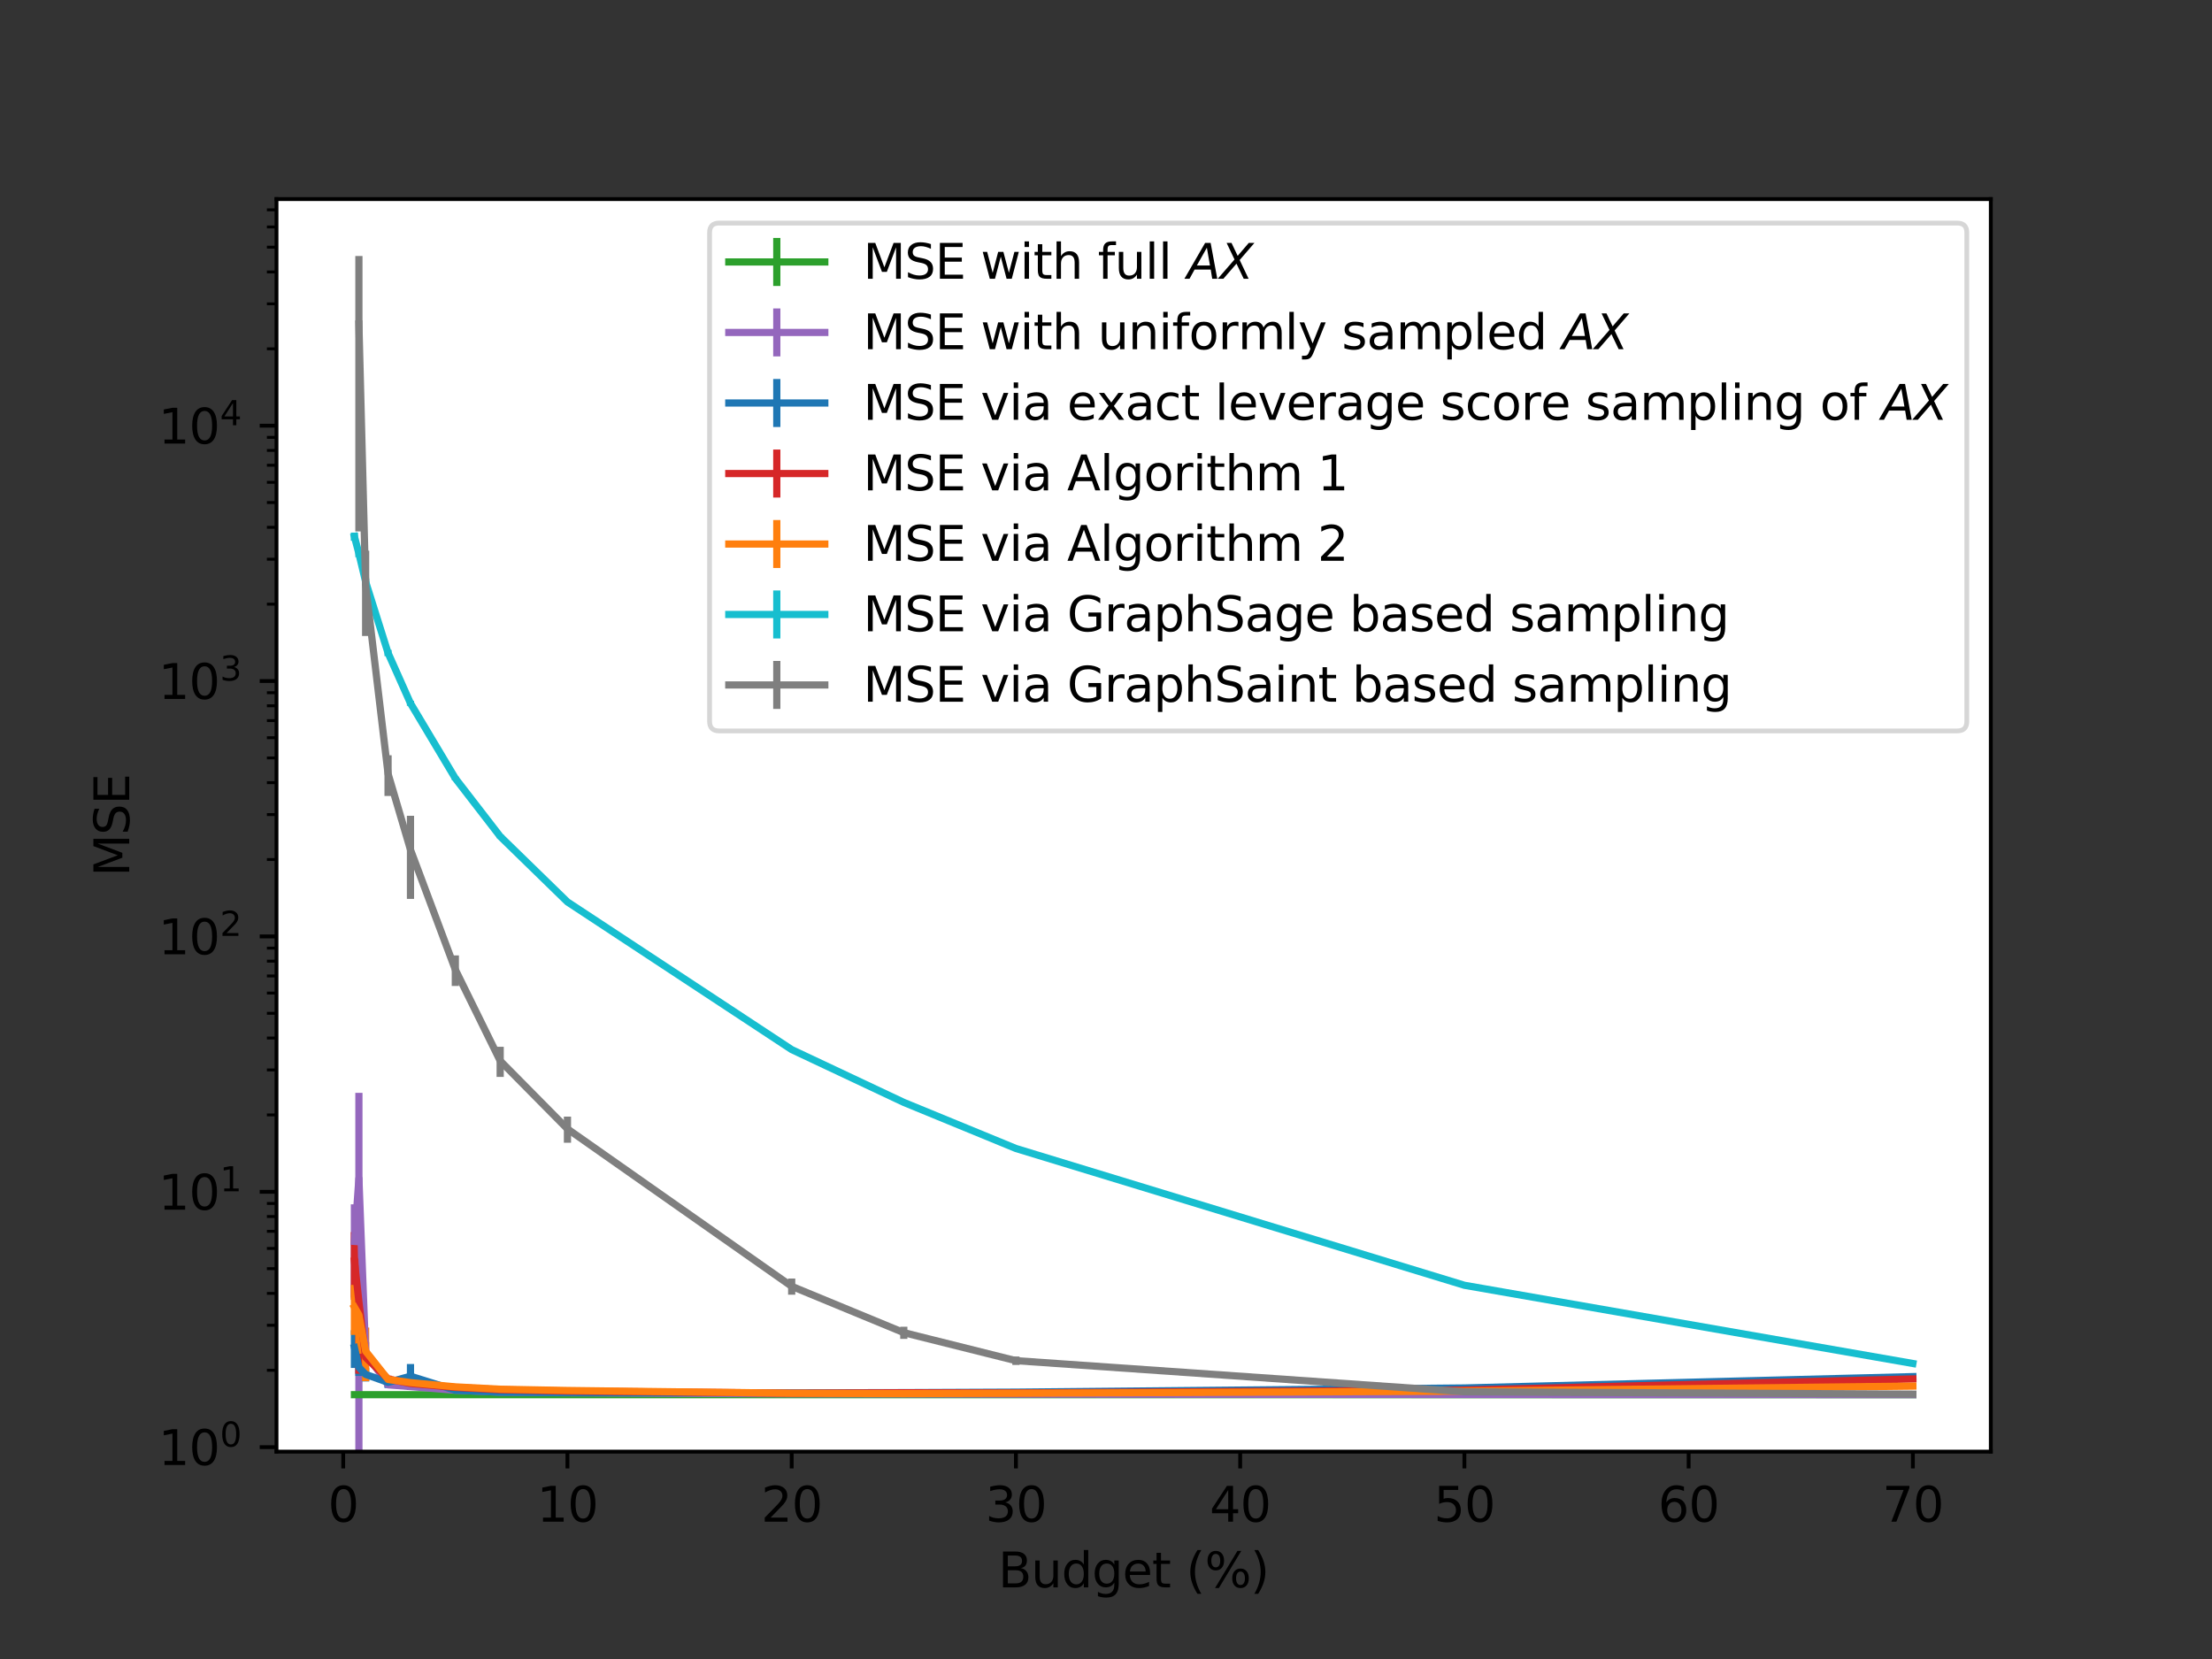 <?xml version="1.0" encoding="utf-8" standalone="no"?>
<!DOCTYPE svg PUBLIC "-//W3C//DTD SVG 1.1//EN"
  "http://www.w3.org/Graphics/SVG/1.1/DTD/svg11.dtd">
<svg height="345.6pt" version="1.1" viewBox="0 0 460.8 345.6" width="460.8pt" xmlns="http://www.w3.org/2000/svg" xmlns:xlink="http://www.w3.org/1999/xlink">
 <rect x="0" y="0" width="460.8" height="345.6" fill="#333333" stroke="none"/>
 <defs>
  <style type="text/css">*{stroke-linecap:butt;stroke-linejoin:round;}</style>
 </defs>
 <g id="figure_1">
  <g id="patch_1">
   <path d="M 0 345.6 
L 460.8 345.6 
L 460.8 0 
L 0 0 
z
" style="fill:none;"/>
  </g>
  <g id="axes_1">
   <g id="patch_2">
    <path d="M 57.6 302.4 
L 414.72 302.4 
L 414.72 41.472 
L 57.6 41.472 
z
" style="fill:#ffffff;"/>
   </g>
   <g id="matplotlib.axis_1">
    <g id="xtick_1">
     <g id="line2d_1">
      <defs>
       <path d="M 0 0 
L 0 3.5 
" id="m29a08ad132" style="stroke:#000000;stroke-width:0.8;"/>
      </defs>
      <g>
       <use style="stroke:#000000;stroke-width:0.8;" x="71.497" xlink:href="#m29a08ad132" y="302.4"/>
      </g>
     </g>
     <g id="text_1">
      <!-- 0 -->
      <g transform="translate(68.316 316.998)scale(0.1 -0.1)">
       <defs>
        <path d="M 2034 4250 
Q 1547 4250 1301 3770 
Q 1056 3291 1056 2328 
Q 1056 1369 1301 889 
Q 1547 409 2034 409 
Q 2525 409 2770 889 
Q 3016 1369 3016 2328 
Q 3016 3291 2770 3770 
Q 2525 4250 2034 4250 
z
M 2034 4750 
Q 2819 4750 3233 4129 
Q 3647 3509 3647 2328 
Q 3647 1150 3233 529 
Q 2819 -91 2034 -91 
Q 1250 -91 836 529 
Q 422 1150 422 2328 
Q 422 3509 836 4129 
Q 1250 4750 2034 4750 
z
" id="DejaVuSans-30" transform="scale(0.016)"/>
       </defs>
       <use xlink:href="#DejaVuSans-30"/>
      </g>
     </g>
    </g>
    <g id="xtick_2">
     <g id="line2d_2">
      <g>
       <use style="stroke:#000000;stroke-width:0.8;" x="118.21" xlink:href="#m29a08ad132" y="302.4"/>
      </g>
     </g>
     <g id="text_2">
      <!-- 10 -->
      <g transform="translate(111.847 316.998)scale(0.1 -0.1)">
       <defs>
        <path d="M 794 531 
L 1825 531 
L 1825 4091 
L 703 3866 
L 703 4441 
L 1819 4666 
L 2450 4666 
L 2450 531 
L 3481 531 
L 3481 0 
L 794 0 
L 794 531 
z
" id="DejaVuSans-31" transform="scale(0.016)"/>
       </defs>
       <use xlink:href="#DejaVuSans-31"/>
       <use x="63.623" xlink:href="#DejaVuSans-30"/>
      </g>
     </g>
    </g>
    <g id="xtick_3">
     <g id="line2d_3">
      <g>
       <use style="stroke:#000000;stroke-width:0.8;" x="164.923" xlink:href="#m29a08ad132" y="302.4"/>
      </g>
     </g>
     <g id="text_3">
      <!-- 20 -->
      <g transform="translate(158.56 316.998)scale(0.1 -0.1)">
       <defs>
        <path d="M 1228 531 
L 3431 531 
L 3431 0 
L 469 0 
L 469 531 
Q 828 903 1448 1529 
Q 2069 2156 2228 2338 
Q 2531 2678 2651 2914 
Q 2772 3150 2772 3378 
Q 2772 3750 2511 3984 
Q 2250 4219 1831 4219 
Q 1534 4219 1204 4116 
Q 875 4013 500 3803 
L 500 4441 
Q 881 4594 1212 4672 
Q 1544 4750 1819 4750 
Q 2544 4750 2975 4387 
Q 3406 4025 3406 3419 
Q 3406 3131 3298 2873 
Q 3191 2616 2906 2266 
Q 2828 2175 2409 1742 
Q 1991 1309 1228 531 
z
" id="DejaVuSans-32" transform="scale(0.016)"/>
       </defs>
       <use xlink:href="#DejaVuSans-32"/>
       <use x="63.623" xlink:href="#DejaVuSans-30"/>
      </g>
     </g>
    </g>
    <g id="xtick_4">
     <g id="line2d_4">
      <g>
       <use style="stroke:#000000;stroke-width:0.8;" x="211.636" xlink:href="#m29a08ad132" y="302.4"/>
      </g>
     </g>
     <g id="text_4">
      <!-- 30 -->
      <g transform="translate(205.273 316.998)scale(0.1 -0.1)">
       <defs>
        <path d="M 2597 2516 
Q 3050 2419 3304 2112 
Q 3559 1806 3559 1356 
Q 3559 666 3084 287 
Q 2609 -91 1734 -91 
Q 1441 -91 1130 -33 
Q 819 25 488 141 
L 488 750 
Q 750 597 1062 519 
Q 1375 441 1716 441 
Q 2309 441 2620 675 
Q 2931 909 2931 1356 
Q 2931 1769 2642 2001 
Q 2353 2234 1838 2234 
L 1294 2234 
L 1294 2753 
L 1863 2753 
Q 2328 2753 2575 2939 
Q 2822 3125 2822 3475 
Q 2822 3834 2567 4026 
Q 2313 4219 1838 4219 
Q 1578 4219 1281 4162 
Q 984 4106 628 3988 
L 628 4550 
Q 988 4650 1302 4700 
Q 1616 4750 1894 4750 
Q 2613 4750 3031 4423 
Q 3450 4097 3450 3541 
Q 3450 3153 3228 2886 
Q 3006 2619 2597 2516 
z
" id="DejaVuSans-33" transform="scale(0.016)"/>
       </defs>
       <use xlink:href="#DejaVuSans-33"/>
       <use x="63.623" xlink:href="#DejaVuSans-30"/>
      </g>
     </g>
    </g>
    <g id="xtick_5">
     <g id="line2d_5">
      <g>
       <use style="stroke:#000000;stroke-width:0.8;" x="258.349" xlink:href="#m29a08ad132" y="302.4"/>
      </g>
     </g>
     <g id="text_5">
      <!-- 40 -->
      <g transform="translate(251.986 316.998)scale(0.1 -0.1)">
       <defs>
        <path d="M 2419 4116 
L 825 1625 
L 2419 1625 
L 2419 4116 
z
M 2253 4666 
L 3047 4666 
L 3047 1625 
L 3713 1625 
L 3713 1100 
L 3047 1100 
L 3047 0 
L 2419 0 
L 2419 1100 
L 313 1100 
L 313 1709 
L 2253 4666 
z
" id="DejaVuSans-34" transform="scale(0.016)"/>
       </defs>
       <use xlink:href="#DejaVuSans-34"/>
       <use x="63.623" xlink:href="#DejaVuSans-30"/>
      </g>
     </g>
    </g>
    <g id="xtick_6">
     <g id="line2d_6">
      <g>
       <use style="stroke:#000000;stroke-width:0.8;" x="305.062" xlink:href="#m29a08ad132" y="302.4"/>
      </g>
     </g>
     <g id="text_6">
      <!-- 50 -->
      <g transform="translate(298.699 316.998)scale(0.1 -0.1)">
       <defs>
        <path d="M 691 4666 
L 3169 4666 
L 3169 4134 
L 1269 4134 
L 1269 2991 
Q 1406 3038 1543 3061 
Q 1681 3084 1819 3084 
Q 2600 3084 3056 2656 
Q 3513 2228 3513 1497 
Q 3513 744 3044 326 
Q 2575 -91 1722 -91 
Q 1428 -91 1123 -41 
Q 819 9 494 109 
L 494 744 
Q 775 591 1075 516 
Q 1375 441 1709 441 
Q 2250 441 2565 725 
Q 2881 1009 2881 1497 
Q 2881 1984 2565 2268 
Q 2250 2553 1709 2553 
Q 1456 2553 1204 2497 
Q 953 2441 691 2322 
L 691 4666 
z
" id="DejaVuSans-35" transform="scale(0.016)"/>
       </defs>
       <use xlink:href="#DejaVuSans-35"/>
       <use x="63.623" xlink:href="#DejaVuSans-30"/>
      </g>
     </g>
    </g>
    <g id="xtick_7">
     <g id="line2d_7">
      <g>
       <use style="stroke:#000000;stroke-width:0.8;" x="351.774" xlink:href="#m29a08ad132" y="302.4"/>
      </g>
     </g>
     <g id="text_7">
      <!-- 60 -->
      <g transform="translate(345.412 316.998)scale(0.1 -0.1)">
       <defs>
        <path d="M 2113 2584 
Q 1688 2584 1439 2293 
Q 1191 2003 1191 1497 
Q 1191 994 1439 701 
Q 1688 409 2113 409 
Q 2538 409 2786 701 
Q 3034 994 3034 1497 
Q 3034 2003 2786 2293 
Q 2538 2584 2113 2584 
z
M 3366 4563 
L 3366 3988 
Q 3128 4100 2886 4159 
Q 2644 4219 2406 4219 
Q 1781 4219 1451 3797 
Q 1122 3375 1075 2522 
Q 1259 2794 1537 2939 
Q 1816 3084 2150 3084 
Q 2853 3084 3261 2657 
Q 3669 2231 3669 1497 
Q 3669 778 3244 343 
Q 2819 -91 2113 -91 
Q 1303 -91 875 529 
Q 447 1150 447 2328 
Q 447 3434 972 4092 
Q 1497 4750 2381 4750 
Q 2619 4750 2861 4703 
Q 3103 4656 3366 4563 
z
" id="DejaVuSans-36" transform="scale(0.016)"/>
       </defs>
       <use xlink:href="#DejaVuSans-36"/>
       <use x="63.623" xlink:href="#DejaVuSans-30"/>
      </g>
     </g>
    </g>
    <g id="xtick_8">
     <g id="line2d_8">
      <g>
       <use style="stroke:#000000;stroke-width:0.8;" x="398.487" xlink:href="#m29a08ad132" y="302.4"/>
      </g>
     </g>
     <g id="text_8">
      <!-- 70 -->
      <g transform="translate(392.125 316.998)scale(0.1 -0.1)">
       <defs>
        <path d="M 525 4666 
L 3525 4666 
L 3525 4397 
L 1831 0 
L 1172 0 
L 2766 4134 
L 525 4134 
L 525 4666 
z
" id="DejaVuSans-37" transform="scale(0.016)"/>
       </defs>
       <use xlink:href="#DejaVuSans-37"/>
       <use x="63.623" xlink:href="#DejaVuSans-30"/>
      </g>
     </g>
    </g>
    <g id="text_9">
     <!-- Budget (%) -->
     <g transform="translate(207.934 330.677)scale(0.1 -0.1)">
      <defs>
       <path d="M 1259 2228 
L 1259 519 
L 2272 519 
Q 2781 519 3026 730 
Q 3272 941 3272 1375 
Q 3272 1813 3026 2020 
Q 2781 2228 2272 2228 
L 1259 2228 
z
M 1259 4147 
L 1259 2741 
L 2194 2741 
Q 2656 2741 2882 2914 
Q 3109 3088 3109 3444 
Q 3109 3797 2882 3972 
Q 2656 4147 2194 4147 
L 1259 4147 
z
M 628 4666 
L 2241 4666 
Q 2963 4666 3353 4366 
Q 3744 4066 3744 3513 
Q 3744 3084 3544 2831 
Q 3344 2578 2956 2516 
Q 3422 2416 3680 2098 
Q 3938 1781 3938 1306 
Q 3938 681 3513 340 
Q 3088 0 2303 0 
L 628 0 
L 628 4666 
z
" id="DejaVuSans-42" transform="scale(0.016)"/>
       <path d="M 544 1381 
L 544 3500 
L 1119 3500 
L 1119 1403 
Q 1119 906 1312 657 
Q 1506 409 1894 409 
Q 2359 409 2629 706 
Q 2900 1003 2900 1516 
L 2900 3500 
L 3475 3500 
L 3475 0 
L 2900 0 
L 2900 538 
Q 2691 219 2414 64 
Q 2138 -91 1772 -91 
Q 1169 -91 856 284 
Q 544 659 544 1381 
z
M 1991 3584 
L 1991 3584 
z
" id="DejaVuSans-75" transform="scale(0.016)"/>
       <path d="M 2906 2969 
L 2906 4863 
L 3481 4863 
L 3481 0 
L 2906 0 
L 2906 525 
Q 2725 213 2448 61 
Q 2172 -91 1784 -91 
Q 1150 -91 751 415 
Q 353 922 353 1747 
Q 353 2572 751 3078 
Q 1150 3584 1784 3584 
Q 2172 3584 2448 3432 
Q 2725 3281 2906 2969 
z
M 947 1747 
Q 947 1113 1208 752 
Q 1469 391 1925 391 
Q 2381 391 2643 752 
Q 2906 1113 2906 1747 
Q 2906 2381 2643 2742 
Q 2381 3103 1925 3103 
Q 1469 3103 1208 2742 
Q 947 2381 947 1747 
z
" id="DejaVuSans-64" transform="scale(0.016)"/>
       <path d="M 2906 1791 
Q 2906 2416 2648 2759 
Q 2391 3103 1925 3103 
Q 1463 3103 1205 2759 
Q 947 2416 947 1791 
Q 947 1169 1205 825 
Q 1463 481 1925 481 
Q 2391 481 2648 825 
Q 2906 1169 2906 1791 
z
M 3481 434 
Q 3481 -459 3084 -895 
Q 2688 -1331 1869 -1331 
Q 1566 -1331 1297 -1286 
Q 1028 -1241 775 -1147 
L 775 -588 
Q 1028 -725 1275 -790 
Q 1522 -856 1778 -856 
Q 2344 -856 2625 -561 
Q 2906 -266 2906 331 
L 2906 616 
Q 2728 306 2450 153 
Q 2172 0 1784 0 
Q 1141 0 747 490 
Q 353 981 353 1791 
Q 353 2603 747 3093 
Q 1141 3584 1784 3584 
Q 2172 3584 2450 3431 
Q 2728 3278 2906 2969 
L 2906 3500 
L 3481 3500 
L 3481 434 
z
" id="DejaVuSans-67" transform="scale(0.016)"/>
       <path d="M 3597 1894 
L 3597 1613 
L 953 1613 
Q 991 1019 1311 708 
Q 1631 397 2203 397 
Q 2534 397 2845 478 
Q 3156 559 3463 722 
L 3463 178 
Q 3153 47 2828 -22 
Q 2503 -91 2169 -91 
Q 1331 -91 842 396 
Q 353 884 353 1716 
Q 353 2575 817 3079 
Q 1281 3584 2069 3584 
Q 2775 3584 3186 3129 
Q 3597 2675 3597 1894 
z
M 3022 2063 
Q 3016 2534 2758 2815 
Q 2500 3097 2075 3097 
Q 1594 3097 1305 2825 
Q 1016 2553 972 2059 
L 3022 2063 
z
" id="DejaVuSans-65" transform="scale(0.016)"/>
       <path d="M 1172 4494 
L 1172 3500 
L 2356 3500 
L 2356 3053 
L 1172 3053 
L 1172 1153 
Q 1172 725 1289 603 
Q 1406 481 1766 481 
L 2356 481 
L 2356 0 
L 1766 0 
Q 1100 0 847 248 
Q 594 497 594 1153 
L 594 3053 
L 172 3053 
L 172 3500 
L 594 3500 
L 594 4494 
L 1172 4494 
z
" id="DejaVuSans-74" transform="scale(0.016)"/>
       <path id="DejaVuSans-20" transform="scale(0.016)"/>
       <path d="M 1984 4856 
Q 1566 4138 1362 3434 
Q 1159 2731 1159 2009 
Q 1159 1288 1364 580 
Q 1569 -128 1984 -844 
L 1484 -844 
Q 1016 -109 783 600 
Q 550 1309 550 2009 
Q 550 2706 781 3412 
Q 1013 4119 1484 4856 
L 1984 4856 
z
" id="DejaVuSans-28" transform="scale(0.016)"/>
       <path d="M 4653 2053 
Q 4381 2053 4226 1822 
Q 4072 1591 4072 1178 
Q 4072 772 4226 539 
Q 4381 306 4653 306 
Q 4919 306 5073 539 
Q 5228 772 5228 1178 
Q 5228 1588 5073 1820 
Q 4919 2053 4653 2053 
z
M 4653 2450 
Q 5147 2450 5437 2106 
Q 5728 1763 5728 1178 
Q 5728 594 5436 251 
Q 5144 -91 4653 -91 
Q 4153 -91 3862 251 
Q 3572 594 3572 1178 
Q 3572 1766 3864 2108 
Q 4156 2450 4653 2450 
z
M 1428 4353 
Q 1159 4353 1004 4120 
Q 850 3888 850 3481 
Q 850 3069 1003 2837 
Q 1156 2606 1428 2606 
Q 1700 2606 1854 2837 
Q 2009 3069 2009 3481 
Q 2009 3884 1853 4118 
Q 1697 4353 1428 4353 
z
M 4250 4750 
L 4750 4750 
L 1831 -91 
L 1331 -91 
L 4250 4750 
z
M 1428 4750 
Q 1922 4750 2215 4408 
Q 2509 4066 2509 3481 
Q 2509 2891 2217 2550 
Q 1925 2209 1428 2209 
Q 931 2209 642 2551 
Q 353 2894 353 3481 
Q 353 4063 643 4406 
Q 934 4750 1428 4750 
z
" id="DejaVuSans-25" transform="scale(0.016)"/>
       <path d="M 513 4856 
L 1013 4856 
Q 1481 4119 1714 3412 
Q 1947 2706 1947 2009 
Q 1947 1309 1714 600 
Q 1481 -109 1013 -844 
L 513 -844 
Q 928 -128 1133 580 
Q 1338 1288 1338 2009 
Q 1338 2731 1133 3434 
Q 928 4138 513 4856 
z
" id="DejaVuSans-29" transform="scale(0.016)"/>
      </defs>
      <use xlink:href="#DejaVuSans-42"/>
      <use x="68.604" xlink:href="#DejaVuSans-75"/>
      <use x="131.982" xlink:href="#DejaVuSans-64"/>
      <use x="195.459" xlink:href="#DejaVuSans-67"/>
      <use x="258.936" xlink:href="#DejaVuSans-65"/>
      <use x="320.459" xlink:href="#DejaVuSans-74"/>
      <use x="359.668" xlink:href="#DejaVuSans-20"/>
      <use x="391.455" xlink:href="#DejaVuSans-28"/>
      <use x="430.469" xlink:href="#DejaVuSans-25"/>
      <use x="525.488" xlink:href="#DejaVuSans-29"/>
     </g>
    </g>
   </g>
   <g id="matplotlib.axis_2">
    <g id="ytick_1">
     <g id="line2d_9">
      <defs>
       <path d="M 0 0 
L -3.5 0 
" id="m8a7a3ec3e4" style="stroke:#000000;stroke-width:0.8;"/>
      </defs>
      <g>
       <use style="stroke:#000000;stroke-width:0.8;" x="57.6" xlink:href="#m8a7a3ec3e4" y="301.467"/>
      </g>
     </g>
     <g id="text_10">
      <!-- $\mathdefault{10^{0}}$ -->
      <g transform="translate(33 305.266)scale(0.1 -0.1)">
       <use transform="translate(0 0.766)" xlink:href="#DejaVuSans-31"/>
       <use transform="translate(63.623 0.766)" xlink:href="#DejaVuSans-30"/>
       <use transform="translate(128.203 39.047)scale(0.7)" xlink:href="#DejaVuSans-30"/>
      </g>
     </g>
    </g>
    <g id="ytick_2">
     <g id="line2d_10">
      <g>
       <use style="stroke:#000000;stroke-width:0.8;" x="57.6" xlink:href="#m8a7a3ec3e4" y="248.269"/>
      </g>
     </g>
     <g id="text_11">
      <!-- $\mathdefault{10^{1}}$ -->
      <g transform="translate(33 252.069)scale(0.1 -0.1)">
       <use transform="translate(0 0.684)" xlink:href="#DejaVuSans-31"/>
       <use transform="translate(63.623 0.684)" xlink:href="#DejaVuSans-30"/>
       <use transform="translate(128.203 38.966)scale(0.7)" xlink:href="#DejaVuSans-31"/>
      </g>
     </g>
    </g>
    <g id="ytick_3">
     <g id="line2d_11">
      <g>
       <use style="stroke:#000000;stroke-width:0.8;" x="57.6" xlink:href="#m8a7a3ec3e4" y="195.072"/>
      </g>
     </g>
     <g id="text_12">
      <!-- $\mathdefault{10^{2}}$ -->
      <g transform="translate(33 198.871)scale(0.1 -0.1)">
       <use transform="translate(0 0.766)" xlink:href="#DejaVuSans-31"/>
       <use transform="translate(63.623 0.766)" xlink:href="#DejaVuSans-30"/>
       <use transform="translate(128.203 39.047)scale(0.7)" xlink:href="#DejaVuSans-32"/>
      </g>
     </g>
    </g>
    <g id="ytick_4">
     <g id="line2d_12">
      <g>
       <use style="stroke:#000000;stroke-width:0.8;" x="57.6" xlink:href="#m8a7a3ec3e4" y="141.874"/>
      </g>
     </g>
     <g id="text_13">
      <!-- $\mathdefault{10^{3}}$ -->
      <g transform="translate(33 145.674)scale(0.1 -0.1)">
       <use transform="translate(0 0.766)" xlink:href="#DejaVuSans-31"/>
       <use transform="translate(63.623 0.766)" xlink:href="#DejaVuSans-30"/>
       <use transform="translate(128.203 39.047)scale(0.7)" xlink:href="#DejaVuSans-33"/>
      </g>
     </g>
    </g>
    <g id="ytick_5">
     <g id="line2d_13">
      <g>
       <use style="stroke:#000000;stroke-width:0.8;" x="57.6" xlink:href="#m8a7a3ec3e4" y="88.677"/>
      </g>
     </g>
     <g id="text_14">
      <!-- $\mathdefault{10^{4}}$ -->
      <g transform="translate(33 92.476)scale(0.1 -0.1)">
       <use transform="translate(0 0.684)" xlink:href="#DejaVuSans-31"/>
       <use transform="translate(63.623 0.684)" xlink:href="#DejaVuSans-30"/>
       <use transform="translate(128.203 38.966)scale(0.7)" xlink:href="#DejaVuSans-34"/>
      </g>
     </g>
    </g>
    <g id="ytick_6">
     <g id="line2d_14">
      <defs>
       <path d="M 0 0 
L -2 0 
" id="ma5f8daaf90" style="stroke:#000000;stroke-width:0.6;"/>
      </defs>
      <g>
       <use style="stroke:#000000;stroke-width:0.6;" x="57.6" xlink:href="#ma5f8daaf90" y="285.453"/>
      </g>
     </g>
    </g>
    <g id="ytick_7">
     <g id="line2d_15">
      <g>
       <use style="stroke:#000000;stroke-width:0.6;" x="57.6" xlink:href="#ma5f8daaf90" y="276.085"/>
      </g>
     </g>
    </g>
    <g id="ytick_8">
     <g id="line2d_16">
      <g>
       <use style="stroke:#000000;stroke-width:0.6;" x="57.6" xlink:href="#ma5f8daaf90" y="269.439"/>
      </g>
     </g>
    </g>
    <g id="ytick_9">
     <g id="line2d_17">
      <g>
       <use style="stroke:#000000;stroke-width:0.6;" x="57.6" xlink:href="#ma5f8daaf90" y="264.283"/>
      </g>
     </g>
    </g>
    <g id="ytick_10">
     <g id="line2d_18">
      <g>
       <use style="stroke:#000000;stroke-width:0.6;" x="57.6" xlink:href="#ma5f8daaf90" y="260.071"/>
      </g>
     </g>
    </g>
    <g id="ytick_11">
     <g id="line2d_19">
      <g>
       <use style="stroke:#000000;stroke-width:0.6;" x="57.6" xlink:href="#ma5f8daaf90" y="256.51"/>
      </g>
     </g>
    </g>
    <g id="ytick_12">
     <g id="line2d_20">
      <g>
       <use style="stroke:#000000;stroke-width:0.6;" x="57.6" xlink:href="#ma5f8daaf90" y="253.425"/>
      </g>
     </g>
    </g>
    <g id="ytick_13">
     <g id="line2d_21">
      <g>
       <use style="stroke:#000000;stroke-width:0.6;" x="57.6" xlink:href="#ma5f8daaf90" y="250.704"/>
      </g>
     </g>
    </g>
    <g id="ytick_14">
     <g id="line2d_22">
      <g>
       <use style="stroke:#000000;stroke-width:0.6;" x="57.6" xlink:href="#ma5f8daaf90" y="232.255"/>
      </g>
     </g>
    </g>
    <g id="ytick_15">
     <g id="line2d_23">
      <g>
       <use style="stroke:#000000;stroke-width:0.6;" x="57.6" xlink:href="#ma5f8daaf90" y="222.888"/>
      </g>
     </g>
    </g>
    <g id="ytick_16">
     <g id="line2d_24">
      <g>
       <use style="stroke:#000000;stroke-width:0.6;" x="57.6" xlink:href="#ma5f8daaf90" y="216.241"/>
      </g>
     </g>
    </g>
    <g id="ytick_17">
     <g id="line2d_25">
      <g>
       <use style="stroke:#000000;stroke-width:0.6;" x="57.6" xlink:href="#ma5f8daaf90" y="211.086"/>
      </g>
     </g>
    </g>
    <g id="ytick_18">
     <g id="line2d_26">
      <g>
       <use style="stroke:#000000;stroke-width:0.6;" x="57.6" xlink:href="#ma5f8daaf90" y="206.874"/>
      </g>
     </g>
    </g>
    <g id="ytick_19">
     <g id="line2d_27">
      <g>
       <use style="stroke:#000000;stroke-width:0.6;" x="57.6" xlink:href="#ma5f8daaf90" y="203.312"/>
      </g>
     </g>
    </g>
    <g id="ytick_20">
     <g id="line2d_28">
      <g>
       <use style="stroke:#000000;stroke-width:0.6;" x="57.6" xlink:href="#ma5f8daaf90" y="200.227"/>
      </g>
     </g>
    </g>
    <g id="ytick_21">
     <g id="line2d_29">
      <g>
       <use style="stroke:#000000;stroke-width:0.6;" x="57.6" xlink:href="#ma5f8daaf90" y="197.506"/>
      </g>
     </g>
    </g>
    <g id="ytick_22">
     <g id="line2d_30">
      <g>
       <use style="stroke:#000000;stroke-width:0.6;" x="57.6" xlink:href="#ma5f8daaf90" y="179.058"/>
      </g>
     </g>
    </g>
    <g id="ytick_23">
     <g id="line2d_31">
      <g>
       <use style="stroke:#000000;stroke-width:0.6;" x="57.6" xlink:href="#ma5f8daaf90" y="169.69"/>
      </g>
     </g>
    </g>
    <g id="ytick_24">
     <g id="line2d_32">
      <g>
       <use style="stroke:#000000;stroke-width:0.6;" x="57.6" xlink:href="#ma5f8daaf90" y="163.044"/>
      </g>
     </g>
    </g>
    <g id="ytick_25">
     <g id="line2d_33">
      <g>
       <use style="stroke:#000000;stroke-width:0.6;" x="57.6" xlink:href="#ma5f8daaf90" y="157.888"/>
      </g>
     </g>
    </g>
    <g id="ytick_26">
     <g id="line2d_34">
      <g>
       <use style="stroke:#000000;stroke-width:0.6;" x="57.6" xlink:href="#ma5f8daaf90" y="153.676"/>
      </g>
     </g>
    </g>
    <g id="ytick_27">
     <g id="line2d_35">
      <g>
       <use style="stroke:#000000;stroke-width:0.6;" x="57.6" xlink:href="#ma5f8daaf90" y="150.115"/>
      </g>
     </g>
    </g>
    <g id="ytick_28">
     <g id="line2d_36">
      <g>
       <use style="stroke:#000000;stroke-width:0.6;" x="57.6" xlink:href="#ma5f8daaf90" y="147.03"/>
      </g>
     </g>
    </g>
    <g id="ytick_29">
     <g id="line2d_37">
      <g>
       <use style="stroke:#000000;stroke-width:0.6;" x="57.6" xlink:href="#ma5f8daaf90" y="144.309"/>
      </g>
     </g>
    </g>
    <g id="ytick_30">
     <g id="line2d_38">
      <g>
       <use style="stroke:#000000;stroke-width:0.6;" x="57.6" xlink:href="#ma5f8daaf90" y="125.86"/>
      </g>
     </g>
    </g>
    <g id="ytick_31">
     <g id="line2d_39">
      <g>
       <use style="stroke:#000000;stroke-width:0.6;" x="57.6" xlink:href="#ma5f8daaf90" y="116.493"/>
      </g>
     </g>
    </g>
    <g id="ytick_32">
     <g id="line2d_40">
      <g>
       <use style="stroke:#000000;stroke-width:0.6;" x="57.6" xlink:href="#ma5f8daaf90" y="109.846"/>
      </g>
     </g>
    </g>
    <g id="ytick_33">
     <g id="line2d_41">
      <g>
       <use style="stroke:#000000;stroke-width:0.6;" x="57.6" xlink:href="#ma5f8daaf90" y="104.691"/>
      </g>
     </g>
    </g>
    <g id="ytick_34">
     <g id="line2d_42">
      <g>
       <use style="stroke:#000000;stroke-width:0.6;" x="57.6" xlink:href="#ma5f8daaf90" y="100.479"/>
      </g>
     </g>
    </g>
    <g id="ytick_35">
     <g id="line2d_43">
      <g>
       <use style="stroke:#000000;stroke-width:0.6;" x="57.6" xlink:href="#ma5f8daaf90" y="96.917"/>
      </g>
     </g>
    </g>
    <g id="ytick_36">
     <g id="line2d_44">
      <g>
       <use style="stroke:#000000;stroke-width:0.6;" x="57.6" xlink:href="#ma5f8daaf90" y="93.832"/>
      </g>
     </g>
    </g>
    <g id="ytick_37">
     <g id="line2d_45">
      <g>
       <use style="stroke:#000000;stroke-width:0.6;" x="57.6" xlink:href="#ma5f8daaf90" y="91.111"/>
      </g>
     </g>
    </g>
    <g id="ytick_38">
     <g id="line2d_46">
      <g>
       <use style="stroke:#000000;stroke-width:0.6;" x="57.6" xlink:href="#ma5f8daaf90" y="72.663"/>
      </g>
     </g>
    </g>
    <g id="ytick_39">
     <g id="line2d_47">
      <g>
       <use style="stroke:#000000;stroke-width:0.6;" x="57.6" xlink:href="#ma5f8daaf90" y="63.295"/>
      </g>
     </g>
    </g>
    <g id="ytick_40">
     <g id="line2d_48">
      <g>
       <use style="stroke:#000000;stroke-width:0.6;" x="57.6" xlink:href="#ma5f8daaf90" y="56.649"/>
      </g>
     </g>
    </g>
    <g id="ytick_41">
     <g id="line2d_49">
      <g>
       <use style="stroke:#000000;stroke-width:0.6;" x="57.6" xlink:href="#ma5f8daaf90" y="51.493"/>
      </g>
     </g>
    </g>
    <g id="ytick_42">
     <g id="line2d_50">
      <g>
       <use style="stroke:#000000;stroke-width:0.6;" x="57.6" xlink:href="#ma5f8daaf90" y="47.281"/>
      </g>
     </g>
    </g>
    <g id="ytick_43">
     <g id="line2d_51">
      <g>
       <use style="stroke:#000000;stroke-width:0.6;" x="57.6" xlink:href="#ma5f8daaf90" y="43.72"/>
      </g>
     </g>
    </g>
    <g id="text_15">
     <!-- MSE -->
     <g transform="translate(26.92 182.584)rotate(-90)scale(0.1 -0.1)">
      <defs>
       <path d="M 628 4666 
L 1569 4666 
L 2759 1491 
L 3956 4666 
L 4897 4666 
L 4897 0 
L 4281 0 
L 4281 4097 
L 3078 897 
L 2444 897 
L 1241 4097 
L 1241 0 
L 628 0 
L 628 4666 
z
" id="DejaVuSans-4d" transform="scale(0.016)"/>
       <path d="M 3425 4513 
L 3425 3897 
Q 3066 4069 2747 4153 
Q 2428 4238 2131 4238 
Q 1616 4238 1336 4038 
Q 1056 3838 1056 3469 
Q 1056 3159 1242 3001 
Q 1428 2844 1947 2747 
L 2328 2669 
Q 3034 2534 3370 2195 
Q 3706 1856 3706 1288 
Q 3706 609 3251 259 
Q 2797 -91 1919 -91 
Q 1588 -91 1214 -16 
Q 841 59 441 206 
L 441 856 
Q 825 641 1194 531 
Q 1563 422 1919 422 
Q 2459 422 2753 634 
Q 3047 847 3047 1241 
Q 3047 1584 2836 1778 
Q 2625 1972 2144 2069 
L 1759 2144 
Q 1053 2284 737 2584 
Q 422 2884 422 3419 
Q 422 4038 858 4394 
Q 1294 4750 2059 4750 
Q 2388 4750 2728 4690 
Q 3069 4631 3425 4513 
z
" id="DejaVuSans-53" transform="scale(0.016)"/>
       <path d="M 628 4666 
L 3578 4666 
L 3578 4134 
L 1259 4134 
L 1259 2753 
L 3481 2753 
L 3481 2222 
L 1259 2222 
L 1259 531 
L 3634 531 
L 3634 0 
L 628 0 
L 628 4666 
z
" id="DejaVuSans-45" transform="scale(0.016)"/>
      </defs>
      <use xlink:href="#DejaVuSans-4d"/>
      <use x="86.279" xlink:href="#DejaVuSans-53"/>
      <use x="149.756" xlink:href="#DejaVuSans-45"/>
     </g>
    </g>
   </g>
   <g id="LineCollection_1">
    <path clip-path="url(#pd4f894c3d3)" d="M 73.833 290.54 
L 73.833 290.54 
" style="fill:none;stroke:#2ca02c;stroke-width:1.5;"/>
    <path clip-path="url(#pd4f894c3d3)" d="M 74.767 290.54 
L 74.767 290.54 
" style="fill:none;stroke:#2ca02c;stroke-width:1.5;"/>
    <path clip-path="url(#pd4f894c3d3)" d="M 76.168 290.54 
L 76.168 290.54 
" style="fill:none;stroke:#2ca02c;stroke-width:1.5;"/>
    <path clip-path="url(#pd4f894c3d3)" d="M 80.84 290.54 
L 80.84 290.54 
" style="fill:none;stroke:#2ca02c;stroke-width:1.5;"/>
    <path clip-path="url(#pd4f894c3d3)" d="M 85.511 290.54 
L 85.511 290.54 
" style="fill:none;stroke:#2ca02c;stroke-width:1.5;"/>
    <path clip-path="url(#pd4f894c3d3)" d="M 94.854 290.54 
L 94.854 290.54 
" style="fill:none;stroke:#2ca02c;stroke-width:1.5;"/>
    <path clip-path="url(#pd4f894c3d3)" d="M 104.196 290.54 
L 104.196 290.54 
" style="fill:none;stroke:#2ca02c;stroke-width:1.5;"/>
    <path clip-path="url(#pd4f894c3d3)" d="M 118.21 290.54 
L 118.21 290.54 
" style="fill:none;stroke:#2ca02c;stroke-width:1.5;"/>
    <path clip-path="url(#pd4f894c3d3)" d="M 164.923 290.54 
L 164.923 290.54 
" style="fill:none;stroke:#2ca02c;stroke-width:1.5;"/>
    <path clip-path="url(#pd4f894c3d3)" d="M 188.279 290.54 
L 188.279 290.54 
" style="fill:none;stroke:#2ca02c;stroke-width:1.5;"/>
    <path clip-path="url(#pd4f894c3d3)" d="M 211.636 290.54 
L 211.636 290.54 
" style="fill:none;stroke:#2ca02c;stroke-width:1.5;"/>
    <path clip-path="url(#pd4f894c3d3)" d="M 305.062 290.54 
L 305.062 290.54 
" style="fill:none;stroke:#2ca02c;stroke-width:1.5;"/>
    <path clip-path="url(#pd4f894c3d3)" d="M 398.487 290.54 
L 398.487 290.54 
" style="fill:none;stroke:#2ca02c;stroke-width:1.5;"/>
   </g>
   <g id="LineCollection_2">
    <path clip-path="url(#pd4f894c3d3)" d="M 73.833 270.3 
L 73.833 250.886 
" style="fill:none;stroke:#9467bd;stroke-width:1.5;"/>
    <path clip-path="url(#pd4f894c3d3)" d="M 74.767 346.6 
L 74.767 227.661 
" style="fill:none;stroke:#9467bd;stroke-width:1.5;"/>
    <path clip-path="url(#pd4f894c3d3)" d="M 76.168 284.416 
L 76.168 279.576 
" style="fill:none;stroke:#9467bd;stroke-width:1.5;"/>
    <path clip-path="url(#pd4f894c3d3)" d="M 80.84 288.952 
L 80.84 288.034 
" style="fill:none;stroke:#9467bd;stroke-width:1.5;"/>
    <path clip-path="url(#pd4f894c3d3)" d="M 85.511 289.212 
L 85.511 288.502 
" style="fill:none;stroke:#9467bd;stroke-width:1.5;"/>
    <path clip-path="url(#pd4f894c3d3)" d="M 94.854 289.881 
L 94.854 289.336 
" style="fill:none;stroke:#9467bd;stroke-width:1.5;"/>
    <path clip-path="url(#pd4f894c3d3)" d="M 104.196 290.203 
L 104.196 289.834 
" style="fill:none;stroke:#9467bd;stroke-width:1.5;"/>
    <path clip-path="url(#pd4f894c3d3)" d="M 118.21 290.24 
L 118.21 290.029 
" style="fill:none;stroke:#9467bd;stroke-width:1.5;"/>
    <path clip-path="url(#pd4f894c3d3)" d="M 164.923 290.408 
L 164.923 290.321 
" style="fill:none;stroke:#9467bd;stroke-width:1.5;"/>
    <path clip-path="url(#pd4f894c3d3)" d="M 188.279 290.438 
L 188.279 290.35 
" style="fill:none;stroke:#9467bd;stroke-width:1.5;"/>
    <path clip-path="url(#pd4f894c3d3)" d="M 211.636 290.45 
L 211.636 290.413 
" style="fill:none;stroke:#9467bd;stroke-width:1.5;"/>
    <path clip-path="url(#pd4f894c3d3)" d="M 305.062 290.51 
L 305.062 290.495 
" style="fill:none;stroke:#9467bd;stroke-width:1.5;"/>
    <path clip-path="url(#pd4f894c3d3)" d="M 398.487 290.526 
L 398.487 290.52 
" style="fill:none;stroke:#9467bd;stroke-width:1.5;"/>
   </g>
   <g id="LineCollection_3">
    <path clip-path="url(#pd4f894c3d3)" d="M 73.833 284.971 
L 73.833 277.122 
" style="fill:none;stroke:#1f77b4;stroke-width:1.5;"/>
    <path clip-path="url(#pd4f894c3d3)" d="M 74.767 286.627 
L 74.767 283.209 
" style="fill:none;stroke:#1f77b4;stroke-width:1.5;"/>
    <path clip-path="url(#pd4f894c3d3)" d="M 76.168 287.785 
L 76.168 284.925 
" style="fill:none;stroke:#1f77b4;stroke-width:1.5;"/>
    <path clip-path="url(#pd4f894c3d3)" d="M 80.84 289.147 
L 80.84 286.865 
" style="fill:none;stroke:#1f77b4;stroke-width:1.5;"/>
    <path clip-path="url(#pd4f894c3d3)" d="M 85.511 289.55 
L 85.511 284.145 
" style="fill:none;stroke:#1f77b4;stroke-width:1.5;"/>
    <path clip-path="url(#pd4f894c3d3)" d="M 94.854 289.893 
L 94.854 289.312 
" style="fill:none;stroke:#1f77b4;stroke-width:1.5;"/>
    <path clip-path="url(#pd4f894c3d3)" d="M 104.196 290.169 
L 104.196 289.88 
" style="fill:none;stroke:#1f77b4;stroke-width:1.5;"/>
    <path clip-path="url(#pd4f894c3d3)" d="M 118.21 290.246 
L 118.21 289.951 
" style="fill:none;stroke:#1f77b4;stroke-width:1.5;"/>
    <path clip-path="url(#pd4f894c3d3)" d="M 164.923 290.271 
L 164.923 290.046 
" style="fill:none;stroke:#1f77b4;stroke-width:1.5;"/>
    <path clip-path="url(#pd4f894c3d3)" d="M 188.279 290.234 
L 188.279 289.991 
" style="fill:none;stroke:#1f77b4;stroke-width:1.5;"/>
    <path clip-path="url(#pd4f894c3d3)" d="M 211.636 290.123 
L 211.636 289.9 
" style="fill:none;stroke:#1f77b4;stroke-width:1.5;"/>
    <path clip-path="url(#pd4f894c3d3)" d="M 305.062 289.245 
L 305.062 289.033 
" style="fill:none;stroke:#1f77b4;stroke-width:1.5;"/>
    <path clip-path="url(#pd4f894c3d3)" d="M 398.487 286.947 
L 398.487 286.6 
" style="fill:none;stroke:#1f77b4;stroke-width:1.5;"/>
   </g>
   <g id="LineCollection_4">
    <path clip-path="url(#pd4f894c3d3)" d="M 73.833 270.784 
L 73.833 256.673 
" style="fill:none;stroke:#d62728;stroke-width:1.5;"/>
    <path clip-path="url(#pd4f894c3d3)" d="M 74.767 286.181 
L 74.767 262.171 
" style="fill:none;stroke:#d62728;stroke-width:1.5;"/>
    <path clip-path="url(#pd4f894c3d3)" d="M 76.168 284.314 
L 76.168 281.314 
" style="fill:none;stroke:#d62728;stroke-width:1.5;"/>
    <path clip-path="url(#pd4f894c3d3)" d="M 80.84 287.974 
L 80.84 286.574 
" style="fill:none;stroke:#d62728;stroke-width:1.5;"/>
    <path clip-path="url(#pd4f894c3d3)" d="M 85.511 288.54 
L 85.511 287.856 
" style="fill:none;stroke:#d62728;stroke-width:1.5;"/>
    <path clip-path="url(#pd4f894c3d3)" d="M 94.854 289.251 
L 94.854 288.792 
" style="fill:none;stroke:#d62728;stroke-width:1.5;"/>
    <path clip-path="url(#pd4f894c3d3)" d="M 104.196 289.694 
L 104.196 289.321 
" style="fill:none;stroke:#d62728;stroke-width:1.5;"/>
    <path clip-path="url(#pd4f894c3d3)" d="M 118.21 289.95 
L 118.21 289.631 
" style="fill:none;stroke:#d62728;stroke-width:1.5;"/>
    <path clip-path="url(#pd4f894c3d3)" d="M 164.923 290.304 
L 164.923 290.16 
" style="fill:none;stroke:#d62728;stroke-width:1.5;"/>
    <path clip-path="url(#pd4f894c3d3)" d="M 188.279 290.298 
L 188.279 289.965 
" style="fill:none;stroke:#d62728;stroke-width:1.5;"/>
    <path clip-path="url(#pd4f894c3d3)" d="M 211.636 290.28 
L 211.636 290.065 
" style="fill:none;stroke:#d62728;stroke-width:1.5;"/>
    <path clip-path="url(#pd4f894c3d3)" d="M 305.062 289.688 
L 305.062 289.459 
" style="fill:none;stroke:#d62728;stroke-width:1.5;"/>
    <path clip-path="url(#pd4f894c3d3)" d="M 398.487 287.476 
L 398.487 287.043 
" style="fill:none;stroke:#d62728;stroke-width:1.5;"/>
   </g>
   <g id="LineCollection_5">
    <path clip-path="url(#pd4f894c3d3)" d="M 73.833 278.094 
L 73.833 267.665 
" style="fill:none;stroke:#ff7f0e;stroke-width:1.5;"/>
    <path clip-path="url(#pd4f894c3d3)" d="M 74.767 281.993 
L 74.767 267.95 
" style="fill:none;stroke:#ff7f0e;stroke-width:1.5;"/>
    <path clip-path="url(#pd4f894c3d3)" d="M 76.168 287.729 
L 76.168 276.554 
" style="fill:none;stroke:#ff7f0e;stroke-width:1.5;"/>
    <path clip-path="url(#pd4f894c3d3)" d="M 80.84 287.907 
L 80.84 286.829 
" style="fill:none;stroke:#ff7f0e;stroke-width:1.5;"/>
    <path clip-path="url(#pd4f894c3d3)" d="M 85.511 288.547 
L 85.511 287.52 
" style="fill:none;stroke:#ff7f0e;stroke-width:1.5;"/>
    <path clip-path="url(#pd4f894c3d3)" d="M 94.854 289.169 
L 94.854 288.645 
" style="fill:none;stroke:#ff7f0e;stroke-width:1.5;"/>
    <path clip-path="url(#pd4f894c3d3)" d="M 104.196 289.6 
L 104.196 289.196 
" style="fill:none;stroke:#ff7f0e;stroke-width:1.5;"/>
    <path clip-path="url(#pd4f894c3d3)" d="M 118.21 289.851 
L 118.21 289.476 
" style="fill:none;stroke:#ff7f0e;stroke-width:1.5;"/>
    <path clip-path="url(#pd4f894c3d3)" d="M 164.923 290.3 
L 164.923 290.18 
" style="fill:none;stroke:#ff7f0e;stroke-width:1.5;"/>
    <path clip-path="url(#pd4f894c3d3)" d="M 188.279 290.353 
L 188.279 290.27 
" style="fill:none;stroke:#ff7f0e;stroke-width:1.5;"/>
    <path clip-path="url(#pd4f894c3d3)" d="M 211.636 290.307 
L 211.636 290.169 
" style="fill:none;stroke:#ff7f0e;stroke-width:1.5;"/>
    <path clip-path="url(#pd4f894c3d3)" d="M 305.062 289.924 
L 305.062 289.696 
" style="fill:none;stroke:#ff7f0e;stroke-width:1.5;"/>
    <path clip-path="url(#pd4f894c3d3)" d="M 398.487 288.857 
L 398.487 288.643 
" style="fill:none;stroke:#ff7f0e;stroke-width:1.5;"/>
   </g>
   <g id="LineCollection_6">
    <path clip-path="url(#pd4f894c3d3)" d="M 73.833 112.644 
L 73.833 110.944 
" style="fill:none;stroke:#17becf;stroke-width:1.5;"/>
    <path clip-path="url(#pd4f894c3d3)" d="M 74.767 116.056 
L 74.767 114.579 
" style="fill:none;stroke:#17becf;stroke-width:1.5;"/>
    <path clip-path="url(#pd4f894c3d3)" d="M 76.168 121.91 
L 76.168 120.508 
" style="fill:none;stroke:#17becf;stroke-width:1.5;"/>
    <path clip-path="url(#pd4f894c3d3)" d="M 80.84 136.682 
L 80.84 135.387 
" style="fill:none;stroke:#17becf;stroke-width:1.5;"/>
    <path clip-path="url(#pd4f894c3d3)" d="M 85.511 147.035 
L 85.511 145.985 
" style="fill:none;stroke:#17becf;stroke-width:1.5;"/>
    <path clip-path="url(#pd4f894c3d3)" d="M 94.854 162.51 
L 94.854 161.781 
" style="fill:none;stroke:#17becf;stroke-width:1.5;"/>
    <path clip-path="url(#pd4f894c3d3)" d="M 104.196 174.599 
L 104.196 173.88 
" style="fill:none;stroke:#17becf;stroke-width:1.5;"/>
    <path clip-path="url(#pd4f894c3d3)" d="M 118.21 188.189 
L 118.21 187.595 
" style="fill:none;stroke:#17becf;stroke-width:1.5;"/>
    <path clip-path="url(#pd4f894c3d3)" d="M 164.923 218.948 
L 164.923 218.351 
" style="fill:none;stroke:#17becf;stroke-width:1.5;"/>
    <path clip-path="url(#pd4f894c3d3)" d="M 188.279 229.895 
L 188.279 229.405 
" style="fill:none;stroke:#17becf;stroke-width:1.5;"/>
    <path clip-path="url(#pd4f894c3d3)" d="M 211.636 239.477 
L 211.636 239.028 
" style="fill:none;stroke:#17becf;stroke-width:1.5;"/>
    <path clip-path="url(#pd4f894c3d3)" d="M 305.062 267.902 
L 305.062 267.591 
" style="fill:none;stroke:#17becf;stroke-width:1.5;"/>
    <path clip-path="url(#pd4f894c3d3)" d="M 398.487 284.115 
L 398.487 283.97 
" style="fill:none;stroke:#17becf;stroke-width:1.5;"/>
   </g>
   <g id="LineCollection_7">
    <path clip-path="url(#pd4f894c3d3)" d="M 74.767 110.709 
L 74.767 53.332 
" style="fill:none;stroke:#7f7f7f;stroke-width:1.5;"/>
    <path clip-path="url(#pd4f894c3d3)" d="M 76.168 132.494 
L 76.168 114.718 
" style="fill:none;stroke:#7f7f7f;stroke-width:1.5;"/>
    <path clip-path="url(#pd4f894c3d3)" d="M 80.84 165.812 
L 80.84 157.332 
" style="fill:none;stroke:#7f7f7f;stroke-width:1.5;"/>
    <path clip-path="url(#pd4f894c3d3)" d="M 85.511 187.257 
L 85.511 169.942 
" style="fill:none;stroke:#7f7f7f;stroke-width:1.5;"/>
    <path clip-path="url(#pd4f894c3d3)" d="M 94.854 205.399 
L 94.854 199.027 
" style="fill:none;stroke:#7f7f7f;stroke-width:1.5;"/>
    <path clip-path="url(#pd4f894c3d3)" d="M 104.196 224.336 
L 104.196 218.063 
" style="fill:none;stroke:#7f7f7f;stroke-width:1.5;"/>
    <path clip-path="url(#pd4f894c3d3)" d="M 118.21 238.057 
L 118.21 232.607 
" style="fill:none;stroke:#7f7f7f;stroke-width:1.5;"/>
    <path clip-path="url(#pd4f894c3d3)" d="M 164.923 269.712 
L 164.923 266.343 
" style="fill:none;stroke:#7f7f7f;stroke-width:1.5;"/>
    <path clip-path="url(#pd4f894c3d3)" d="M 188.279 278.916 
L 188.279 276.377 
" style="fill:none;stroke:#7f7f7f;stroke-width:1.5;"/>
    <path clip-path="url(#pd4f894c3d3)" d="M 211.636 284.348 
L 211.636 282.592 
" style="fill:none;stroke:#7f7f7f;stroke-width:1.5;"/>
    <path clip-path="url(#pd4f894c3d3)" d="M 305.062 290.016 
L 305.062 289.856 
" style="fill:none;stroke:#7f7f7f;stroke-width:1.5;"/>
    <path clip-path="url(#pd4f894c3d3)" d="M 398.487 290.432 
L 398.487 290.411 
" style="fill:none;stroke:#7f7f7f;stroke-width:1.5;"/>
   </g>
   <g id="line2d_52">
    <path clip-path="url(#pd4f894c3d3)" d="M 73.833 290.54 
L 74.767 290.54 
L 76.168 290.54 
L 80.84 290.54 
L 85.511 290.54 
L 94.854 290.54 
L 104.196 290.54 
L 118.21 290.54 
L 164.923 290.54 
L 188.279 290.54 
L 211.636 290.54 
L 305.062 290.54 
L 398.487 290.54 
" style="fill:none;stroke:#2ca02c;stroke-linecap:square;stroke-width:1.5;"/>
   </g>
   <g id="line2d_53">
    <path clip-path="url(#pd4f894c3d3)" d="M 73.833 258.611 
L 74.767 245.514 
L 76.168 281.869 
L 80.84 288.488 
L 85.511 288.854 
L 94.854 289.607 
L 104.196 290.018 
L 118.21 290.134 
L 164.923 290.364 
L 188.279 290.394 
L 211.636 290.432 
L 305.062 290.502 
L 398.487 290.523 
" style="fill:none;stroke:#9467bd;stroke-linecap:square;stroke-width:1.5;"/>
   </g>
   <g id="line2d_54">
    <path clip-path="url(#pd4f894c3d3)" d="M 73.833 280.715 
L 74.767 284.855 
L 76.168 286.311 
L 80.84 287.978 
L 85.511 286.69 
L 94.854 289.601 
L 104.196 290.024 
L 118.21 290.098 
L 164.923 290.158 
L 188.279 290.112 
L 211.636 290.011 
L 305.062 289.139 
L 398.487 286.773 
" style="fill:none;stroke:#1f77b4;stroke-linecap:square;stroke-width:1.5;"/>
   </g>
   <g id="line2d_55">
    <path clip-path="url(#pd4f894c3d3)" d="M 73.833 262.667 
L 74.767 271.188 
L 76.168 282.765 
L 80.84 287.264 
L 85.511 288.196 
L 94.854 289.02 
L 104.196 289.507 
L 118.21 289.79 
L 164.923 290.232 
L 188.279 290.131 
L 211.636 290.172 
L 305.062 289.573 
L 398.487 287.259 
" style="fill:none;stroke:#d62728;stroke-linecap:square;stroke-width:1.5;"/>
   </g>
   <g id="line2d_56">
    <path clip-path="url(#pd4f894c3d3)" d="M 73.833 272.296 
L 74.767 273.921 
L 76.168 281.472 
L 80.84 287.362 
L 85.511 288.028 
L 94.854 288.906 
L 104.196 289.397 
L 118.21 289.663 
L 164.923 290.24 
L 188.279 290.311 
L 211.636 290.238 
L 305.062 289.809 
L 398.487 288.75 
" style="fill:none;stroke:#ff7f0e;stroke-linecap:square;stroke-width:1.5;"/>
   </g>
   <g id="line2d_57">
    <path clip-path="url(#pd4f894c3d3)" d="M 73.833 111.778 
L 74.767 115.306 
L 76.168 121.199 
L 80.84 136.026 
L 85.511 146.504 
L 94.854 162.143 
L 104.196 174.237 
L 118.21 187.89 
L 164.923 218.648 
L 188.279 229.649 
L 211.636 239.252 
L 305.062 267.746 
L 398.487 284.042 
" style="fill:none;stroke:#17becf;stroke-linecap:square;stroke-width:1.5;"/>
   </g>
   <g id="line2d_58">
    <path clip-path="url(#pd4f894c3d3)" d="M 74.767 67.495 
L 76.168 121.937 
L 80.84 161.185 
L 85.511 177.014 
L 94.854 201.994 
L 104.196 220.987 
L 118.21 235.172 
L 164.923 267.966 
L 188.279 277.612 
L 211.636 283.453 
L 305.062 289.936 
L 398.487 290.422 
" style="fill:none;stroke:#7f7f7f;stroke-linecap:square;stroke-width:1.5;"/>
   </g>
   <g id="patch_3">
    <path d="M 57.6 302.4 
L 57.6 41.472 
" style="fill:none;stroke:#000000;stroke-linecap:square;stroke-linejoin:miter;stroke-width:0.8;"/>
   </g>
   <g id="patch_4">
    <path d="M 414.72 302.4 
L 414.72 41.472 
" style="fill:none;stroke:#000000;stroke-linecap:square;stroke-linejoin:miter;stroke-width:0.8;"/>
   </g>
   <g id="patch_5">
    <path d="M 57.6 302.4 
L 414.72 302.4 
" style="fill:none;stroke:#000000;stroke-linecap:square;stroke-linejoin:miter;stroke-width:0.8;"/>
   </g>
   <g id="patch_6">
    <path d="M 57.6 41.472 
L 414.72 41.472 
" style="fill:none;stroke:#000000;stroke-linecap:square;stroke-linejoin:miter;stroke-width:0.8;"/>
   </g>
   <g id="legend_1">
    <g id="patch_7">
     <path d="M 149.82 152.263 
L 407.72 152.263 
Q 409.72 152.263 409.72 150.263 
L 409.72 48.472 
Q 409.72 46.472 407.72 46.472 
L 149.82 46.472 
Q 147.82 46.472 147.82 48.472 
L 147.82 150.263 
Q 147.82 152.263 149.82 152.263 
z
" style="fill:#ffffff;opacity:0.8;stroke:#cccccc;stroke-linejoin:miter;"/>
    </g>
    <g id="LineCollection_8">
     <path d="M 161.82 59.57 
L 161.82 49.57 
" style="fill:none;stroke:#2ca02c;stroke-width:1.5;"/>
    </g>
    <g id="line2d_59">
     <path d="M 151.82 54.57 
L 171.82 54.57 
" style="fill:none;stroke:#2ca02c;stroke-linecap:square;stroke-width:1.5;"/>
    </g>
    <g id="line2d_60"/>
    <g id="text_16">
     <!-- MSE with full $AX$ -->
     <g transform="translate(179.82 58.07)scale(0.1 -0.1)">
      <defs>
       <path d="M 269 3500 
L 844 3500 
L 1563 769 
L 2278 3500 
L 2956 3500 
L 3675 769 
L 4391 3500 
L 4966 3500 
L 4050 0 
L 3372 0 
L 2619 2869 
L 1863 0 
L 1184 0 
L 269 3500 
z
" id="DejaVuSans-77" transform="scale(0.016)"/>
       <path d="M 603 3500 
L 1178 3500 
L 1178 0 
L 603 0 
L 603 3500 
z
M 603 4863 
L 1178 4863 
L 1178 4134 
L 603 4134 
L 603 4863 
z
" id="DejaVuSans-69" transform="scale(0.016)"/>
       <path d="M 3513 2113 
L 3513 0 
L 2938 0 
L 2938 2094 
Q 2938 2591 2744 2837 
Q 2550 3084 2163 3084 
Q 1697 3084 1428 2787 
Q 1159 2491 1159 1978 
L 1159 0 
L 581 0 
L 581 4863 
L 1159 4863 
L 1159 2956 
Q 1366 3272 1645 3428 
Q 1925 3584 2291 3584 
Q 2894 3584 3203 3211 
Q 3513 2838 3513 2113 
z
" id="DejaVuSans-68" transform="scale(0.016)"/>
       <path d="M 2375 4863 
L 2375 4384 
L 1825 4384 
Q 1516 4384 1395 4259 
Q 1275 4134 1275 3809 
L 1275 3500 
L 2222 3500 
L 2222 3053 
L 1275 3053 
L 1275 0 
L 697 0 
L 697 3053 
L 147 3053 
L 147 3500 
L 697 3500 
L 697 3744 
Q 697 4328 969 4595 
Q 1241 4863 1831 4863 
L 2375 4863 
z
" id="DejaVuSans-66" transform="scale(0.016)"/>
       <path d="M 603 4863 
L 1178 4863 
L 1178 0 
L 603 0 
L 603 4863 
z
" id="DejaVuSans-6c" transform="scale(0.016)"/>
       <path d="M 2356 4666 
L 3072 4666 
L 3938 0 
L 3278 0 
L 3084 1197 
L 984 1197 
L 325 0 
L -341 0 
L 2356 4666 
z
M 2584 4044 
L 1275 1722 
L 2988 1722 
L 2584 4044 
z
" id="DejaVuSans-Oblique-41" transform="scale(0.016)"/>
       <path d="M 878 4666 
L 1516 4666 
L 2316 2981 
L 3763 4666 
L 4500 4666 
L 2578 2438 
L 3738 0 
L 3103 0 
L 2163 1966 
L 459 0 
L -275 0 
L 1906 2509 
L 878 4666 
z
" id="DejaVuSans-Oblique-58" transform="scale(0.016)"/>
      </defs>
      <use transform="translate(0 0.016)" xlink:href="#DejaVuSans-4d"/>
      <use transform="translate(86.279 0.016)" xlink:href="#DejaVuSans-53"/>
      <use transform="translate(149.756 0.016)" xlink:href="#DejaVuSans-45"/>
      <use transform="translate(212.939 0.016)" xlink:href="#DejaVuSans-20"/>
      <use transform="translate(244.727 0.016)" xlink:href="#DejaVuSans-77"/>
      <use transform="translate(326.514 0.016)" xlink:href="#DejaVuSans-69"/>
      <use transform="translate(354.297 0.016)" xlink:href="#DejaVuSans-74"/>
      <use transform="translate(393.506 0.016)" xlink:href="#DejaVuSans-68"/>
      <use transform="translate(456.885 0.016)" xlink:href="#DejaVuSans-20"/>
      <use transform="translate(488.672 0.016)" xlink:href="#DejaVuSans-66"/>
      <use transform="translate(523.877 0.016)" xlink:href="#DejaVuSans-75"/>
      <use transform="translate(587.256 0.016)" xlink:href="#DejaVuSans-6c"/>
      <use transform="translate(615.039 0.016)" xlink:href="#DejaVuSans-6c"/>
      <use transform="translate(642.822 0.016)" xlink:href="#DejaVuSans-20"/>
      <use transform="translate(674.609 0.016)" xlink:href="#DejaVuSans-Oblique-41"/>
      <use transform="translate(743.018 0.016)" xlink:href="#DejaVuSans-Oblique-58"/>
     </g>
    </g>
    <g id="LineCollection_9">
     <path d="M 161.82 74.25 
L 161.82 64.25 
" style="fill:none;stroke:#9467bd;stroke-width:1.5;"/>
    </g>
    <g id="line2d_61">
     <path d="M 151.82 69.25 
L 171.82 69.25 
" style="fill:none;stroke:#9467bd;stroke-linecap:square;stroke-width:1.5;"/>
    </g>
    <g id="line2d_62"/>
    <g id="text_17">
     <!-- MSE with uniformly sampled $AX$ -->
     <g transform="translate(179.82 72.75)scale(0.1 -0.1)">
      <defs>
       <path d="M 3513 2113 
L 3513 0 
L 2938 0 
L 2938 2094 
Q 2938 2591 2744 2837 
Q 2550 3084 2163 3084 
Q 1697 3084 1428 2787 
Q 1159 2491 1159 1978 
L 1159 0 
L 581 0 
L 581 3500 
L 1159 3500 
L 1159 2956 
Q 1366 3272 1645 3428 
Q 1925 3584 2291 3584 
Q 2894 3584 3203 3211 
Q 3513 2838 3513 2113 
z
" id="DejaVuSans-6e" transform="scale(0.016)"/>
       <path d="M 1959 3097 
Q 1497 3097 1228 2736 
Q 959 2375 959 1747 
Q 959 1119 1226 758 
Q 1494 397 1959 397 
Q 2419 397 2687 759 
Q 2956 1122 2956 1747 
Q 2956 2369 2687 2733 
Q 2419 3097 1959 3097 
z
M 1959 3584 
Q 2709 3584 3137 3096 
Q 3566 2609 3566 1747 
Q 3566 888 3137 398 
Q 2709 -91 1959 -91 
Q 1206 -91 779 398 
Q 353 888 353 1747 
Q 353 2609 779 3096 
Q 1206 3584 1959 3584 
z
" id="DejaVuSans-6f" transform="scale(0.016)"/>
       <path d="M 2631 2963 
Q 2534 3019 2420 3045 
Q 2306 3072 2169 3072 
Q 1681 3072 1420 2755 
Q 1159 2438 1159 1844 
L 1159 0 
L 581 0 
L 581 3500 
L 1159 3500 
L 1159 2956 
Q 1341 3275 1631 3429 
Q 1922 3584 2338 3584 
Q 2397 3584 2469 3576 
Q 2541 3569 2628 3553 
L 2631 2963 
z
" id="DejaVuSans-72" transform="scale(0.016)"/>
       <path d="M 3328 2828 
Q 3544 3216 3844 3400 
Q 4144 3584 4550 3584 
Q 5097 3584 5394 3201 
Q 5691 2819 5691 2113 
L 5691 0 
L 5113 0 
L 5113 2094 
Q 5113 2597 4934 2840 
Q 4756 3084 4391 3084 
Q 3944 3084 3684 2787 
Q 3425 2491 3425 1978 
L 3425 0 
L 2847 0 
L 2847 2094 
Q 2847 2600 2669 2842 
Q 2491 3084 2119 3084 
Q 1678 3084 1418 2786 
Q 1159 2488 1159 1978 
L 1159 0 
L 581 0 
L 581 3500 
L 1159 3500 
L 1159 2956 
Q 1356 3278 1631 3431 
Q 1906 3584 2284 3584 
Q 2666 3584 2933 3390 
Q 3200 3197 3328 2828 
z
" id="DejaVuSans-6d" transform="scale(0.016)"/>
       <path d="M 2059 -325 
Q 1816 -950 1584 -1140 
Q 1353 -1331 966 -1331 
L 506 -1331 
L 506 -850 
L 844 -850 
Q 1081 -850 1212 -737 
Q 1344 -625 1503 -206 
L 1606 56 
L 191 3500 
L 800 3500 
L 1894 763 
L 2988 3500 
L 3597 3500 
L 2059 -325 
z
" id="DejaVuSans-79" transform="scale(0.016)"/>
       <path d="M 2834 3397 
L 2834 2853 
Q 2591 2978 2328 3040 
Q 2066 3103 1784 3103 
Q 1356 3103 1142 2972 
Q 928 2841 928 2578 
Q 928 2378 1081 2264 
Q 1234 2150 1697 2047 
L 1894 2003 
Q 2506 1872 2764 1633 
Q 3022 1394 3022 966 
Q 3022 478 2636 193 
Q 2250 -91 1575 -91 
Q 1294 -91 989 -36 
Q 684 19 347 128 
L 347 722 
Q 666 556 975 473 
Q 1284 391 1588 391 
Q 1994 391 2212 530 
Q 2431 669 2431 922 
Q 2431 1156 2273 1281 
Q 2116 1406 1581 1522 
L 1381 1569 
Q 847 1681 609 1914 
Q 372 2147 372 2553 
Q 372 3047 722 3315 
Q 1072 3584 1716 3584 
Q 2034 3584 2315 3537 
Q 2597 3491 2834 3397 
z
" id="DejaVuSans-73" transform="scale(0.016)"/>
       <path d="M 2194 1759 
Q 1497 1759 1228 1600 
Q 959 1441 959 1056 
Q 959 750 1161 570 
Q 1363 391 1709 391 
Q 2188 391 2477 730 
Q 2766 1069 2766 1631 
L 2766 1759 
L 2194 1759 
z
M 3341 1997 
L 3341 0 
L 2766 0 
L 2766 531 
Q 2569 213 2275 61 
Q 1981 -91 1556 -91 
Q 1019 -91 701 211 
Q 384 513 384 1019 
Q 384 1609 779 1909 
Q 1175 2209 1959 2209 
L 2766 2209 
L 2766 2266 
Q 2766 2663 2505 2880 
Q 2244 3097 1772 3097 
Q 1472 3097 1187 3025 
Q 903 2953 641 2809 
L 641 3341 
Q 956 3463 1253 3523 
Q 1550 3584 1831 3584 
Q 2591 3584 2966 3190 
Q 3341 2797 3341 1997 
z
" id="DejaVuSans-61" transform="scale(0.016)"/>
       <path d="M 1159 525 
L 1159 -1331 
L 581 -1331 
L 581 3500 
L 1159 3500 
L 1159 2969 
Q 1341 3281 1617 3432 
Q 1894 3584 2278 3584 
Q 2916 3584 3314 3078 
Q 3713 2572 3713 1747 
Q 3713 922 3314 415 
Q 2916 -91 2278 -91 
Q 1894 -91 1617 61 
Q 1341 213 1159 525 
z
M 3116 1747 
Q 3116 2381 2855 2742 
Q 2594 3103 2138 3103 
Q 1681 3103 1420 2742 
Q 1159 2381 1159 1747 
Q 1159 1113 1420 752 
Q 1681 391 2138 391 
Q 2594 391 2855 752 
Q 3116 1113 3116 1747 
z
" id="DejaVuSans-70" transform="scale(0.016)"/>
      </defs>
      <use transform="translate(0 0.016)" xlink:href="#DejaVuSans-4d"/>
      <use transform="translate(86.279 0.016)" xlink:href="#DejaVuSans-53"/>
      <use transform="translate(149.756 0.016)" xlink:href="#DejaVuSans-45"/>
      <use transform="translate(212.939 0.016)" xlink:href="#DejaVuSans-20"/>
      <use transform="translate(244.727 0.016)" xlink:href="#DejaVuSans-77"/>
      <use transform="translate(326.514 0.016)" xlink:href="#DejaVuSans-69"/>
      <use transform="translate(354.297 0.016)" xlink:href="#DejaVuSans-74"/>
      <use transform="translate(393.506 0.016)" xlink:href="#DejaVuSans-68"/>
      <use transform="translate(456.885 0.016)" xlink:href="#DejaVuSans-20"/>
      <use transform="translate(488.672 0.016)" xlink:href="#DejaVuSans-75"/>
      <use transform="translate(552.051 0.016)" xlink:href="#DejaVuSans-6e"/>
      <use transform="translate(615.43 0.016)" xlink:href="#DejaVuSans-69"/>
      <use transform="translate(643.213 0.016)" xlink:href="#DejaVuSans-66"/>
      <use transform="translate(678.418 0.016)" xlink:href="#DejaVuSans-6f"/>
      <use transform="translate(739.6 0.016)" xlink:href="#DejaVuSans-72"/>
      <use transform="translate(780.713 0.016)" xlink:href="#DejaVuSans-6d"/>
      <use transform="translate(878.125 0.016)" xlink:href="#DejaVuSans-6c"/>
      <use transform="translate(905.908 0.016)" xlink:href="#DejaVuSans-79"/>
      <use transform="translate(965.088 0.016)" xlink:href="#DejaVuSans-20"/>
      <use transform="translate(996.875 0.016)" xlink:href="#DejaVuSans-73"/>
      <use transform="translate(1048.975 0.016)" xlink:href="#DejaVuSans-61"/>
      <use transform="translate(1110.254 0.016)" xlink:href="#DejaVuSans-6d"/>
      <use transform="translate(1207.666 0.016)" xlink:href="#DejaVuSans-70"/>
      <use transform="translate(1271.143 0.016)" xlink:href="#DejaVuSans-6c"/>
      <use transform="translate(1298.926 0.016)" xlink:href="#DejaVuSans-65"/>
      <use transform="translate(1360.449 0.016)" xlink:href="#DejaVuSans-64"/>
      <use transform="translate(1423.926 0.016)" xlink:href="#DejaVuSans-20"/>
      <use transform="translate(1455.713 0.016)" xlink:href="#DejaVuSans-Oblique-41"/>
      <use transform="translate(1524.121 0.016)" xlink:href="#DejaVuSans-Oblique-58"/>
     </g>
    </g>
    <g id="LineCollection_10">
     <path d="M 161.82 88.95 
L 161.82 78.95 
" style="fill:none;stroke:#1f77b4;stroke-width:1.5;"/>
    </g>
    <g id="line2d_63">
     <path d="M 151.82 83.95 
L 171.82 83.95 
" style="fill:none;stroke:#1f77b4;stroke-linecap:square;stroke-width:1.5;"/>
    </g>
    <g id="line2d_64"/>
    <g id="text_18">
     <!-- MSE via exact leverage score sampling of $AX$ -->
     <g transform="translate(179.82 87.45)scale(0.1 -0.1)">
      <defs>
       <path d="M 191 3500 
L 800 3500 
L 1894 563 
L 2988 3500 
L 3597 3500 
L 2284 0 
L 1503 0 
L 191 3500 
z
" id="DejaVuSans-76" transform="scale(0.016)"/>
       <path d="M 3513 3500 
L 2247 1797 
L 3578 0 
L 2900 0 
L 1881 1375 
L 863 0 
L 184 0 
L 1544 1831 
L 300 3500 
L 978 3500 
L 1906 2253 
L 2834 3500 
L 3513 3500 
z
" id="DejaVuSans-78" transform="scale(0.016)"/>
       <path d="M 3122 3366 
L 3122 2828 
Q 2878 2963 2633 3030 
Q 2388 3097 2138 3097 
Q 1578 3097 1268 2742 
Q 959 2388 959 1747 
Q 959 1106 1268 751 
Q 1578 397 2138 397 
Q 2388 397 2633 464 
Q 2878 531 3122 666 
L 3122 134 
Q 2881 22 2623 -34 
Q 2366 -91 2075 -91 
Q 1284 -91 818 406 
Q 353 903 353 1747 
Q 353 2603 823 3093 
Q 1294 3584 2113 3584 
Q 2378 3584 2631 3529 
Q 2884 3475 3122 3366 
z
" id="DejaVuSans-63" transform="scale(0.016)"/>
      </defs>
      <use transform="translate(0 0.016)" xlink:href="#DejaVuSans-4d"/>
      <use transform="translate(86.279 0.016)" xlink:href="#DejaVuSans-53"/>
      <use transform="translate(149.756 0.016)" xlink:href="#DejaVuSans-45"/>
      <use transform="translate(212.939 0.016)" xlink:href="#DejaVuSans-20"/>
      <use transform="translate(244.727 0.016)" xlink:href="#DejaVuSans-76"/>
      <use transform="translate(303.906 0.016)" xlink:href="#DejaVuSans-69"/>
      <use transform="translate(331.689 0.016)" xlink:href="#DejaVuSans-61"/>
      <use transform="translate(392.969 0.016)" xlink:href="#DejaVuSans-20"/>
      <use transform="translate(424.756 0.016)" xlink:href="#DejaVuSans-65"/>
      <use transform="translate(486.279 0.016)" xlink:href="#DejaVuSans-78"/>
      <use transform="translate(545.459 0.016)" xlink:href="#DejaVuSans-61"/>
      <use transform="translate(606.738 0.016)" xlink:href="#DejaVuSans-63"/>
      <use transform="translate(661.719 0.016)" xlink:href="#DejaVuSans-74"/>
      <use transform="translate(700.928 0.016)" xlink:href="#DejaVuSans-20"/>
      <use transform="translate(732.715 0.016)" xlink:href="#DejaVuSans-6c"/>
      <use transform="translate(760.498 0.016)" xlink:href="#DejaVuSans-65"/>
      <use transform="translate(822.021 0.016)" xlink:href="#DejaVuSans-76"/>
      <use transform="translate(881.201 0.016)" xlink:href="#DejaVuSans-65"/>
      <use transform="translate(942.725 0.016)" xlink:href="#DejaVuSans-72"/>
      <use transform="translate(983.838 0.016)" xlink:href="#DejaVuSans-61"/>
      <use transform="translate(1045.117 0.016)" xlink:href="#DejaVuSans-67"/>
      <use transform="translate(1108.594 0.016)" xlink:href="#DejaVuSans-65"/>
      <use transform="translate(1170.117 0.016)" xlink:href="#DejaVuSans-20"/>
      <use transform="translate(1201.904 0.016)" xlink:href="#DejaVuSans-73"/>
      <use transform="translate(1254.004 0.016)" xlink:href="#DejaVuSans-63"/>
      <use transform="translate(1308.984 0.016)" xlink:href="#DejaVuSans-6f"/>
      <use transform="translate(1370.166 0.016)" xlink:href="#DejaVuSans-72"/>
      <use transform="translate(1411.279 0.016)" xlink:href="#DejaVuSans-65"/>
      <use transform="translate(1472.803 0.016)" xlink:href="#DejaVuSans-20"/>
      <use transform="translate(1504.59 0.016)" xlink:href="#DejaVuSans-73"/>
      <use transform="translate(1556.689 0.016)" xlink:href="#DejaVuSans-61"/>
      <use transform="translate(1617.969 0.016)" xlink:href="#DejaVuSans-6d"/>
      <use transform="translate(1715.381 0.016)" xlink:href="#DejaVuSans-70"/>
      <use transform="translate(1778.857 0.016)" xlink:href="#DejaVuSans-6c"/>
      <use transform="translate(1806.641 0.016)" xlink:href="#DejaVuSans-69"/>
      <use transform="translate(1834.424 0.016)" xlink:href="#DejaVuSans-6e"/>
      <use transform="translate(1897.803 0.016)" xlink:href="#DejaVuSans-67"/>
      <use transform="translate(1961.279 0.016)" xlink:href="#DejaVuSans-20"/>
      <use transform="translate(1993.066 0.016)" xlink:href="#DejaVuSans-6f"/>
      <use transform="translate(2054.248 0.016)" xlink:href="#DejaVuSans-66"/>
      <use transform="translate(2089.453 0.016)" xlink:href="#DejaVuSans-20"/>
      <use transform="translate(2121.24 0.016)" xlink:href="#DejaVuSans-Oblique-41"/>
      <use transform="translate(2189.648 0.016)" xlink:href="#DejaVuSans-Oblique-58"/>
     </g>
    </g>
    <g id="LineCollection_11">
     <path d="M 161.82 103.649 
L 161.82 93.649 
" style="fill:none;stroke:#d62728;stroke-width:1.5;"/>
    </g>
    <g id="line2d_65">
     <path d="M 151.82 98.649 
L 171.82 98.649 
" style="fill:none;stroke:#d62728;stroke-linecap:square;stroke-width:1.5;"/>
    </g>
    <g id="line2d_66"/>
    <g id="text_19">
     <!-- MSE via Algorithm 1 -->
     <g transform="translate(179.82 102.149)scale(0.1 -0.1)">
      <defs>
       <path d="M 2188 4044 
L 1331 1722 
L 3047 1722 
L 2188 4044 
z
M 1831 4666 
L 2547 4666 
L 4325 0 
L 3669 0 
L 3244 1197 
L 1141 1197 
L 716 0 
L 50 0 
L 1831 4666 
z
" id="DejaVuSans-41" transform="scale(0.016)"/>
      </defs>
      <use xlink:href="#DejaVuSans-4d"/>
      <use x="86.279" xlink:href="#DejaVuSans-53"/>
      <use x="149.756" xlink:href="#DejaVuSans-45"/>
      <use x="212.939" xlink:href="#DejaVuSans-20"/>
      <use x="244.727" xlink:href="#DejaVuSans-76"/>
      <use x="303.906" xlink:href="#DejaVuSans-69"/>
      <use x="331.689" xlink:href="#DejaVuSans-61"/>
      <use x="392.969" xlink:href="#DejaVuSans-20"/>
      <use x="424.756" xlink:href="#DejaVuSans-41"/>
      <use x="493.164" xlink:href="#DejaVuSans-6c"/>
      <use x="520.947" xlink:href="#DejaVuSans-67"/>
      <use x="584.424" xlink:href="#DejaVuSans-6f"/>
      <use x="645.605" xlink:href="#DejaVuSans-72"/>
      <use x="686.719" xlink:href="#DejaVuSans-69"/>
      <use x="714.502" xlink:href="#DejaVuSans-74"/>
      <use x="753.711" xlink:href="#DejaVuSans-68"/>
      <use x="817.09" xlink:href="#DejaVuSans-6d"/>
      <use x="914.502" xlink:href="#DejaVuSans-20"/>
      <use x="946.289" xlink:href="#DejaVuSans-31"/>
     </g>
    </g>
    <g id="LineCollection_12">
     <path d="M 161.82 118.327 
L 161.82 108.327 
" style="fill:none;stroke:#ff7f0e;stroke-width:1.5;"/>
    </g>
    <g id="line2d_67">
     <path d="M 151.82 113.327 
L 171.82 113.327 
" style="fill:none;stroke:#ff7f0e;stroke-linecap:square;stroke-width:1.5;"/>
    </g>
    <g id="line2d_68"/>
    <g id="text_20">
     <!-- MSE via Algorithm 2 -->
     <g transform="translate(179.82 116.827)scale(0.1 -0.1)">
      <use xlink:href="#DejaVuSans-4d"/>
      <use x="86.279" xlink:href="#DejaVuSans-53"/>
      <use x="149.756" xlink:href="#DejaVuSans-45"/>
      <use x="212.939" xlink:href="#DejaVuSans-20"/>
      <use x="244.727" xlink:href="#DejaVuSans-76"/>
      <use x="303.906" xlink:href="#DejaVuSans-69"/>
      <use x="331.689" xlink:href="#DejaVuSans-61"/>
      <use x="392.969" xlink:href="#DejaVuSans-20"/>
      <use x="424.756" xlink:href="#DejaVuSans-41"/>
      <use x="493.164" xlink:href="#DejaVuSans-6c"/>
      <use x="520.947" xlink:href="#DejaVuSans-67"/>
      <use x="584.424" xlink:href="#DejaVuSans-6f"/>
      <use x="645.605" xlink:href="#DejaVuSans-72"/>
      <use x="686.719" xlink:href="#DejaVuSans-69"/>
      <use x="714.502" xlink:href="#DejaVuSans-74"/>
      <use x="753.711" xlink:href="#DejaVuSans-68"/>
      <use x="817.09" xlink:href="#DejaVuSans-6d"/>
      <use x="914.502" xlink:href="#DejaVuSans-20"/>
      <use x="946.289" xlink:href="#DejaVuSans-32"/>
     </g>
    </g>
    <g id="LineCollection_13">
     <path d="M 161.82 133.005 
L 161.82 123.005 
" style="fill:none;stroke:#17becf;stroke-width:1.5;"/>
    </g>
    <g id="line2d_69">
     <path d="M 151.82 128.005 
L 171.82 128.005 
" style="fill:none;stroke:#17becf;stroke-linecap:square;stroke-width:1.5;"/>
    </g>
    <g id="line2d_70"/>
    <g id="text_21">
     <!-- MSE via GraphSage based sampling -->
     <g transform="translate(179.82 131.505)scale(0.1 -0.1)">
      <defs>
       <path d="M 3809 666 
L 3809 1919 
L 2778 1919 
L 2778 2438 
L 4434 2438 
L 4434 434 
Q 4069 175 3628 42 
Q 3188 -91 2688 -91 
Q 1594 -91 976 548 
Q 359 1188 359 2328 
Q 359 3472 976 4111 
Q 1594 4750 2688 4750 
Q 3144 4750 3555 4637 
Q 3966 4525 4313 4306 
L 4313 3634 
Q 3963 3931 3569 4081 
Q 3175 4231 2741 4231 
Q 1884 4231 1454 3753 
Q 1025 3275 1025 2328 
Q 1025 1384 1454 906 
Q 1884 428 2741 428 
Q 3075 428 3337 486 
Q 3600 544 3809 666 
z
" id="DejaVuSans-47" transform="scale(0.016)"/>
       <path d="M 3116 1747 
Q 3116 2381 2855 2742 
Q 2594 3103 2138 3103 
Q 1681 3103 1420 2742 
Q 1159 2381 1159 1747 
Q 1159 1113 1420 752 
Q 1681 391 2138 391 
Q 2594 391 2855 752 
Q 3116 1113 3116 1747 
z
M 1159 2969 
Q 1341 3281 1617 3432 
Q 1894 3584 2278 3584 
Q 2916 3584 3314 3078 
Q 3713 2572 3713 1747 
Q 3713 922 3314 415 
Q 2916 -91 2278 -91 
Q 1894 -91 1617 61 
Q 1341 213 1159 525 
L 1159 0 
L 581 0 
L 581 4863 
L 1159 4863 
L 1159 2969 
z
" id="DejaVuSans-62" transform="scale(0.016)"/>
      </defs>
      <use xlink:href="#DejaVuSans-4d"/>
      <use x="86.279" xlink:href="#DejaVuSans-53"/>
      <use x="149.756" xlink:href="#DejaVuSans-45"/>
      <use x="212.939" xlink:href="#DejaVuSans-20"/>
      <use x="244.727" xlink:href="#DejaVuSans-76"/>
      <use x="303.906" xlink:href="#DejaVuSans-69"/>
      <use x="331.689" xlink:href="#DejaVuSans-61"/>
      <use x="392.969" xlink:href="#DejaVuSans-20"/>
      <use x="424.756" xlink:href="#DejaVuSans-47"/>
      <use x="502.246" xlink:href="#DejaVuSans-72"/>
      <use x="543.359" xlink:href="#DejaVuSans-61"/>
      <use x="604.639" xlink:href="#DejaVuSans-70"/>
      <use x="668.115" xlink:href="#DejaVuSans-68"/>
      <use x="731.494" xlink:href="#DejaVuSans-53"/>
      <use x="794.971" xlink:href="#DejaVuSans-61"/>
      <use x="856.25" xlink:href="#DejaVuSans-67"/>
      <use x="919.727" xlink:href="#DejaVuSans-65"/>
      <use x="981.25" xlink:href="#DejaVuSans-20"/>
      <use x="1013.037" xlink:href="#DejaVuSans-62"/>
      <use x="1076.514" xlink:href="#DejaVuSans-61"/>
      <use x="1137.793" xlink:href="#DejaVuSans-73"/>
      <use x="1189.893" xlink:href="#DejaVuSans-65"/>
      <use x="1251.416" xlink:href="#DejaVuSans-64"/>
      <use x="1314.893" xlink:href="#DejaVuSans-20"/>
      <use x="1346.68" xlink:href="#DejaVuSans-73"/>
      <use x="1398.779" xlink:href="#DejaVuSans-61"/>
      <use x="1460.059" xlink:href="#DejaVuSans-6d"/>
      <use x="1557.471" xlink:href="#DejaVuSans-70"/>
      <use x="1620.947" xlink:href="#DejaVuSans-6c"/>
      <use x="1648.73" xlink:href="#DejaVuSans-69"/>
      <use x="1676.514" xlink:href="#DejaVuSans-6e"/>
      <use x="1739.893" xlink:href="#DejaVuSans-67"/>
     </g>
    </g>
    <g id="LineCollection_14">
     <path d="M 161.82 147.683 
L 161.82 137.683 
" style="fill:none;stroke:#7f7f7f;stroke-width:1.5;"/>
    </g>
    <g id="line2d_71">
     <path d="M 151.82 142.683 
L 171.82 142.683 
" style="fill:none;stroke:#7f7f7f;stroke-linecap:square;stroke-width:1.5;"/>
    </g>
    <g id="line2d_72"/>
    <g id="text_22">
     <!-- MSE via GraphSaint based sampling -->
     <g transform="translate(179.82 146.183)scale(0.1 -0.1)">
      <use xlink:href="#DejaVuSans-4d"/>
      <use x="86.279" xlink:href="#DejaVuSans-53"/>
      <use x="149.756" xlink:href="#DejaVuSans-45"/>
      <use x="212.939" xlink:href="#DejaVuSans-20"/>
      <use x="244.727" xlink:href="#DejaVuSans-76"/>
      <use x="303.906" xlink:href="#DejaVuSans-69"/>
      <use x="331.689" xlink:href="#DejaVuSans-61"/>
      <use x="392.969" xlink:href="#DejaVuSans-20"/>
      <use x="424.756" xlink:href="#DejaVuSans-47"/>
      <use x="502.246" xlink:href="#DejaVuSans-72"/>
      <use x="543.359" xlink:href="#DejaVuSans-61"/>
      <use x="604.639" xlink:href="#DejaVuSans-70"/>
      <use x="668.115" xlink:href="#DejaVuSans-68"/>
      <use x="731.494" xlink:href="#DejaVuSans-53"/>
      <use x="794.971" xlink:href="#DejaVuSans-61"/>
      <use x="856.25" xlink:href="#DejaVuSans-69"/>
      <use x="884.033" xlink:href="#DejaVuSans-6e"/>
      <use x="947.412" xlink:href="#DejaVuSans-74"/>
      <use x="986.621" xlink:href="#DejaVuSans-20"/>
      <use x="1018.408" xlink:href="#DejaVuSans-62"/>
      <use x="1081.885" xlink:href="#DejaVuSans-61"/>
      <use x="1143.164" xlink:href="#DejaVuSans-73"/>
      <use x="1195.264" xlink:href="#DejaVuSans-65"/>
      <use x="1256.787" xlink:href="#DejaVuSans-64"/>
      <use x="1320.264" xlink:href="#DejaVuSans-20"/>
      <use x="1352.051" xlink:href="#DejaVuSans-73"/>
      <use x="1404.15" xlink:href="#DejaVuSans-61"/>
      <use x="1465.43" xlink:href="#DejaVuSans-6d"/>
      <use x="1562.842" xlink:href="#DejaVuSans-70"/>
      <use x="1626.318" xlink:href="#DejaVuSans-6c"/>
      <use x="1654.102" xlink:href="#DejaVuSans-69"/>
      <use x="1681.885" xlink:href="#DejaVuSans-6e"/>
      <use x="1745.264" xlink:href="#DejaVuSans-67"/>
     </g>
    </g>
   </g>
  </g>
 </g>
 <defs>
  <clipPath id="pd4f894c3d3">
   <rect height="260.928" width="357.12" x="57.6" y="41.472"/>
  </clipPath>
 </defs>
</svg>
